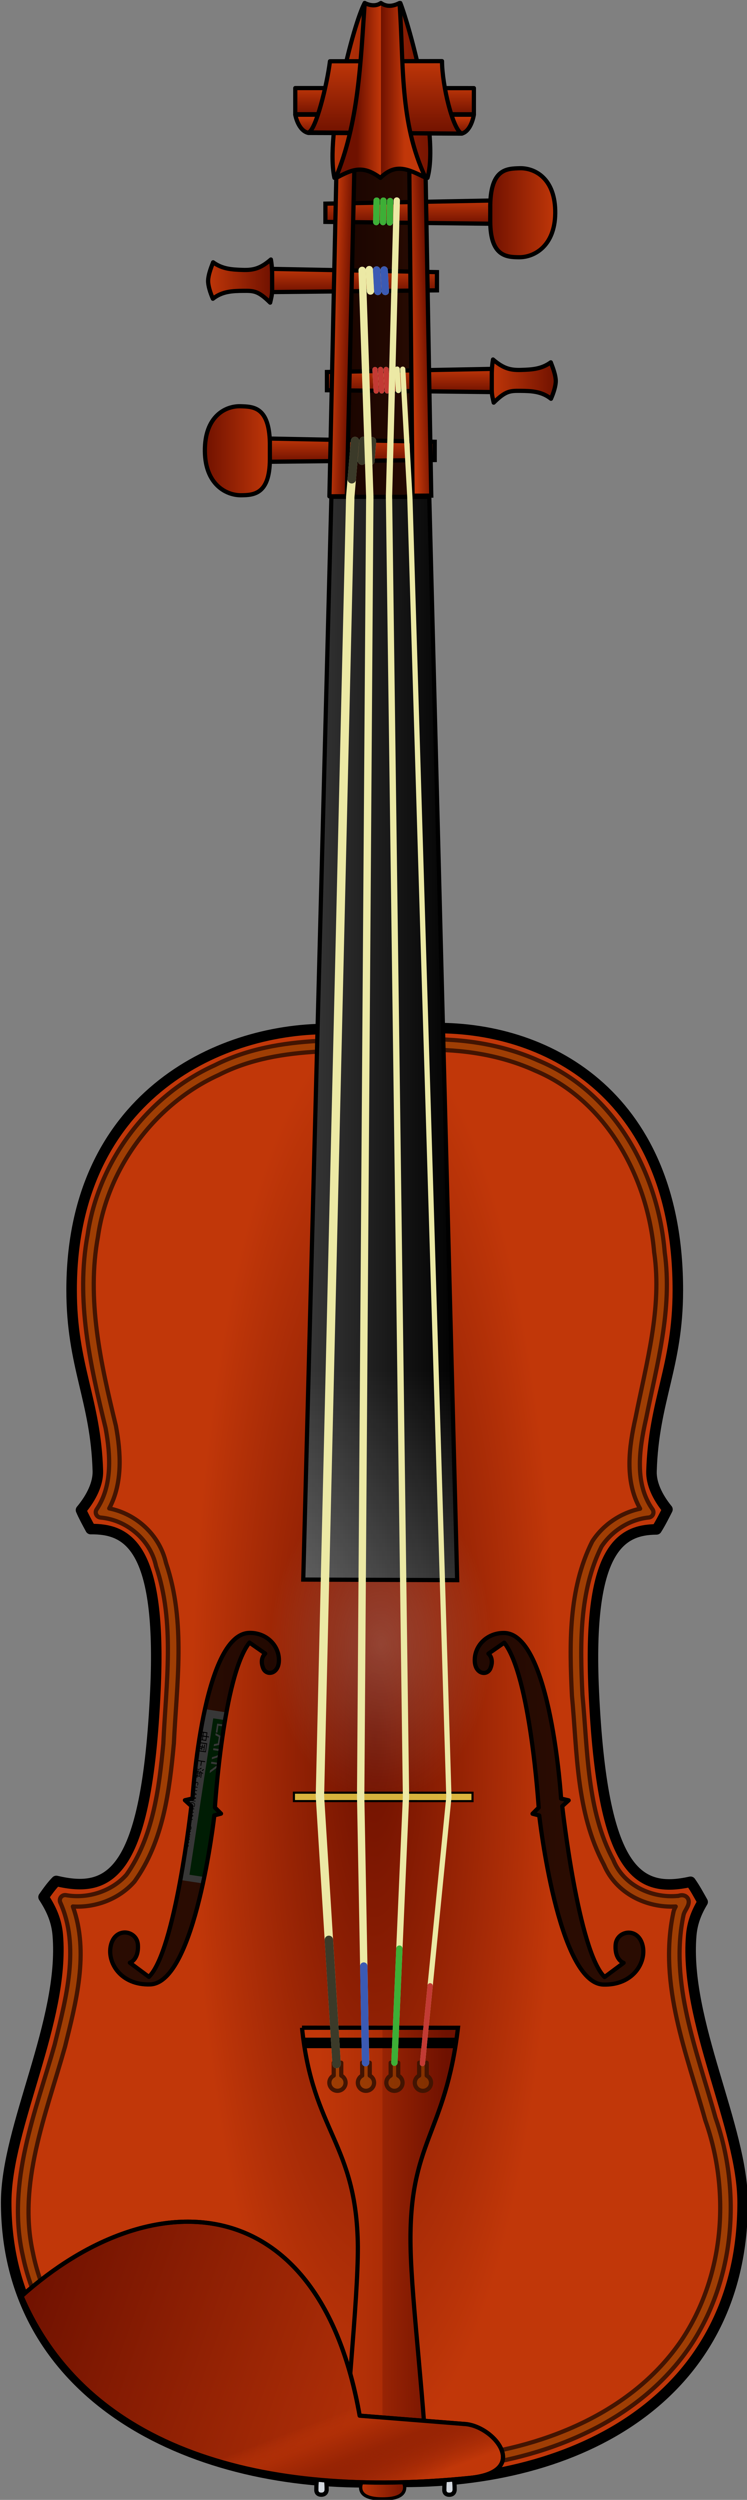 <?xml version="1.0" encoding="UTF-8" standalone="no"?>
<svg
   xmlns:dc="http://purl.org/dc/elements/1.1/"
   xmlns:cc="http://creativecommons.org/ns#"
   xmlns:rdf="http://www.w3.org/1999/02/22-rdf-syntax-ns#"
   xmlns:svg="http://www.w3.org/2000/svg"
   xmlns="http://www.w3.org/2000/svg"
   xmlns:xlink="http://www.w3.org/1999/xlink"
   xmlns:sodipodi="http://sodipodi.sourceforge.net/DTD/sodipodi-0.dtd"
   xmlns:inkscape="http://www.inkscape.org/namespaces/inkscape"
   id="svg2"
   viewBox="0 0 354.947 1187.594"
   version="1.0"
   inkscape:version="0.91 r13725"
   sodipodi:docname="dStulle_Vilolin.svg">
  <rect x="0" y="0" width="354.947" height="1187.594" fill="#808080" stroke="none"/>
  <sodipodi:namedview
     pagecolor="#ffffff"
     bordercolor="#666666"
     borderopacity="1"
     objecttolerance="10"
     gridtolerance="10"
     guidetolerance="10"
     inkscape:pageopacity="0"
     inkscape:pageshadow="2"
     inkscape:window-width="1148"
     inkscape:window-height="594"
     id="namedview136"
     showgrid="false"
     fit-margin-top="0"
     fit-margin-left="0"
     fit-margin-right="0"
     fit-margin-bottom="0"
     inkscape:zoom="0.23071742"
     inkscape:cx="177.37541"
     inkscape:cy="593.69866"
     inkscape:window-x="0"
     inkscape:window-y="0"
     inkscape:window-maximized="0"
     inkscape:current-layer="svg2" />
  <defs
     id="defs4">
    <linearGradient
       id="linearGradient5238">
      <stop
         id="stop5244"
         stop-color="#c13709"
         offset="0" />
      <stop
         id="stop5242"
         stop-color="#6f1100"
         offset="1" />
    </linearGradient>
    <linearGradient
       id="linearGradient3439">
      <stop
         id="stop3441"
         stop-color="#fff"
         stop-opacity=".392"
         offset="0" />
      <stop
         id="stop3443"
         stop-color="#fff"
         stop-opacity="0"
         offset="1" />
    </linearGradient>
    <linearGradient
       id="linearGradient3218">
      <stop
         id="stop5100"
         stop-color="#6f1100"
         offset="0" />
      <stop
         id="stop3222"
         stop-color="#c13709"
         offset="1" />
    </linearGradient>
    <linearGradient
       id="linearGradient3393"
       y2="5.266"
       xlink:href="#linearGradient3218"
       gradientUnits="userSpaceOnUse"
       x2="398.62"
       y1="5.266"
       x1="351.09" />
    <linearGradient
       id="linearGradient3395"
       y2="55.041"
       xlink:href="#linearGradient3218"
       gradientUnits="userSpaceOnUse"
       x2="361.47"
       y1="67.056"
       x1="361.47" />
    <linearGradient
       id="linearGradient3397"
       y2="61.333"
       xlink:href="#linearGradient3218"
       gradientUnits="userSpaceOnUse"
       x2="322.86"
       y1="61.333"
       x1="290.97" />
    <linearGradient
       id="linearGradient3399"
       y2="55.041"
       xlink:href="#linearGradient3218"
       gradientUnits="userSpaceOnUse"
       x2="361.47"
       gradientTransform="matrix(-1,0,0,1,750.16,-33.14)"
       y1="67.056"
       x1="361.47" />
    <linearGradient
       id="linearGradient3402"
       y2="61.331"
       xlink:href="#linearGradient3218"
       gradientUnits="userSpaceOnUse"
       x2="323.36"
       gradientTransform="matrix(-1,0,0,1,750.16,-33.14)"
       y1="61.331"
       x1="290.94" />
    <linearGradient
       id="linearGradient3406"
       y2="61.333"
       xlink:href="#linearGradient3218"
       gradientUnits="userSpaceOnUse"
       x2="290.97"
       gradientTransform="matrix(-1,0,0,1,750.16,-33.14)"
       y1="61.333"
       x1="322.86" />
    <linearGradient
       id="linearGradient3408"
       y2="55.041"
       xlink:href="#linearGradient3218"
       gradientUnits="userSpaceOnUse"
       x2="361.47"
       gradientTransform="matrix(-1,0,0,1,749.4,-113.12)"
       y1="67.056"
       x1="361.47" />
    <linearGradient
       id="linearGradient3410"
       y2="61.333"
       xlink:href="#linearGradient3218"
       gradientUnits="userSpaceOnUse"
       x2="290.97"
       gradientTransform="matrix(-1,0,0,1,749.4,-113.12)"
       y1="61.333"
       x1="322.86" />
    <linearGradient
       id="linearGradient3412"
       y2="6.96"
       xlink:href="#linearGradient3218"
       gradientUnits="userSpaceOnUse"
       x2="352.38"
       y1="7.192"
       x1="360.43" />
    <linearGradient
       id="linearGradient3414"
       y2="6.625"
       xlink:href="#linearGradient3218"
       gradientUnits="userSpaceOnUse"
       x2="389.53"
       y1="6.308"
       x1="397.6" />
    <linearGradient
       id="linearGradient3416"
       y2="-36.438"
       xlink:href="#linearGradient5238"
       gradientUnits="userSpaceOnUse"
       x2="208.42"
       y1="-36.438"
       x1="152.58" />
    <radialGradient
       id="radialGradient3418"
       xlink:href="#linearGradient3218"
       gradientUnits="userSpaceOnUse"
       cy="641.15"
       cx="378.32"
       gradientTransform="matrix(0.492,0,0,1.916,186.18,-555.4)"
       r="177.47" />
    <radialGradient
       id="radialGradient3420"
       xlink:href="#linearGradient3439"
       gradientUnits="userSpaceOnUse"
       cy="628.43"
       cx="375.46"
       gradientTransform="matrix(1,0,0,1.434,0,-272.96)"
       r="52.725" />
    <linearGradient
       id="linearGradient3422"
       y2="308.53"
       gradientUnits="userSpaceOnUse"
       x2="418.05"
       gradientTransform="translate(-6,32)"
       y1="308.53"
       x1="343.9">
      <stop
         id="stop3232"
         stop-color="#383838"
         offset="0" />
      <stop
         id="stop3234"
         offset="1" />
    </linearGradient>
    <linearGradient
       id="linearGradient3424"
       y2="889.73"
       gradientUnits="userSpaceOnUse"
       x2="345.98"
       y1="889.73"
       x1="406.38">
      <stop
         id="stop3419"
         stop-color="#6f1100"
         offset="0" />
      <stop
         id="stop3423"
         stop-color="#982404"
         offset=".5" />
      <stop
         id="stop3425"
         stop-color="#ac2d06"
         offset=".5" />
      <stop
         id="stop3421"
         stop-color="#c13709"
         offset="1" />
    </linearGradient>
    <linearGradient
       id="linearGradient3426"
       y2="1029.3"
       xlink:href="#linearGradient3218"
       gradientUnits="userSpaceOnUse"
       x2="370.88"
       gradientTransform="matrix(2.039,0,0,2.039,-392.31,-1069.5)"
       y1="1029.3"
       x1="383.14" />
    <linearGradient
       id="linearGradient3428"
       y2="466.17"
       xlink:href="#linearGradient3439"
       gradientUnits="userSpaceOnUse"
       x2="380.98"
       gradientTransform="translate(-6,32)"
       y1="668.55"
       x1="380.98" />
    <linearGradient
       id="linearGradient3430"
       y2="1012.6"
       xlink:href="#linearGradient3218"
       gradientUnits="userSpaceOnUse"
       x2="411.47"
       y1="939.11"
       x1="202.14" />
    <linearGradient
       id="linearGradient3432"
       y2="987.04"
       gradientUnits="userSpaceOnUse"
       x2="373.12"
       y1="1027.6"
       x1="388.54">
      <stop
         id="stop3407"
         stop-color="#6f1100"
         stop-opacity="0"
         offset="0" />
      <stop
         id="stop3413"
         stop-color="#982404"
         offset=".5" />
      <stop
         id="stop3415"
         stop-color="#ac2d06"
         offset=".75" />
      <stop
         id="stop3409"
         stop-color="#c13709"
         stop-opacity="0"
         offset="1" />
    </linearGradient>
    <linearGradient
       id="linearGradient3434"
       y2="-109.32"
       xlink:href="#linearGradient3218"
       gradientUnits="userSpaceOnUse"
       x2="375.12"
       gradientTransform="translate(2.636,-2.663)"
       y1="-94.893"
       x1="375.12" />
    <linearGradient
       id="linearGradient3436"
       y2="-88.666"
       xlink:href="#linearGradient5238"
       gradientUnits="userSpaceOnUse"
       x2="375.12"
       gradientTransform="translate(2.636,-0.266)"
       y1="-96.827"
       x1="375.12" />
    <linearGradient
       id="linearGradient3438"
       y2="-14.667"
       xlink:href="#linearGradient5238"
       gradientUnits="userSpaceOnUse"
       x2="179.34"
       gradientTransform="translate(197.48,-73.699)"
       y1="-51.284"
       x1="179.34" />
    <linearGradient
       id="linearGradient3440"
       y2="-36.343"
       gradientUnits="userSpaceOnUse"
       x2="168.95"
       y1="-36.343"
       x1="191.6">
      <stop
         id="stop5296"
         stop-color="#c13709"
         offset="0" />
      <stop
         id="stop5300"
         stop-color="#6f1100"
         offset=".5" />
      <stop
         id="stop5302"
         stop-color="#c13709"
         offset=".5" />
      <stop
         id="stop5298"
         stop-color="#6f1100"
         offset="1" />
    </linearGradient>
    <linearGradient
       inkscape:collect="always"
       xlink:href="#linearGradient3218"
       id="linearGradient3464"
       gradientUnits="userSpaceOnUse"
       gradientTransform="matrix(-1,0,0,1,750.16,-33.14)"
       x1="361.47"
       y1="67.056"
       x2="361.47"
       y2="55.041" />
  </defs>
  <g
     id="layer1"
     transform="matrix(0,1,-1,0,578.596,270.395)">
    <g
       id="g5394"
       transform="matrix(0.893,-0.45,0.45,0.893,-213.8,253.09)">
      <g
         id="g2698"
         transform="matrix(0.58,0.814,-0.814,0.58,554.88,-137.04)">
        <g
           id="g2541"
           transform="matrix(0.881,-0.474,0.474,0.881,-192.15,209.84)">
          <g
             id="g3312"
             transform="matrix(0.009,-1,1,0.009,-76.966,795.09)">
            <path
               id="path3338"
               d="m 354.5,-72.438 -2.91,155.41 35.63,-0.034 0,-0.313 10.9,0 -2.65,-155.06 -1.63,-0.003 -39.34,0 z"
               style="fill:url(#linearGradient3393);fill-rule:evenodd;stroke:#000000;stroke-width:1px"
               inkscape:connector-curvature="0" />
            <path
               id="path3357"
               d="m 354.5,-72.438 -2.91,155.41 35.63,-0.034 0,-0.313 10.9,0 -2.65,-155.06 -1.63,-0.003 -39.34,0 z"
               inkscape:connector-curvature="0"
               style="fill-opacity:0.784;fill-rule:evenodd;stroke:#000000;stroke-width:1px" />
            <g
               id="g5278"
               style="fill-rule:evenodd;stroke:#000000;stroke-width:2">
              <path
                 id="path5088"
                 d="m 322.26,55.541 78.43,1.506 0,8.662 -78.33,0.847 -0.1,-11.015 z"
                 style="fill:url(#linearGradient3395)"
                 inkscape:connector-curvature="0" />
              <path
                 id="path5090"
                 d="m 322.36,57.424 0,7.908 c -0.02,16.726 -7.69,17.096 -13.69,17.148 -7.06,0.061 -17.03,-5.129 -17.19,-20.914 -0.17,-16.517 9.7,-21.589 16.93,-21.373 5.93,0.177 13.57,0.157 13.95,17.231 z"
                 style="fill:url(#linearGradient3397)"
                 inkscape:connector-curvature="0" />
            </g>
            <g
               id="g5282"
               style="fill-rule:evenodd;stroke:#000000;stroke-width:2">
              <path
                 id="path5142"
                 d="m 427.89,22.402 -78.42,1.506 0,8.661 78.33,0.848 0.09,-11.015 z"
                 style="fill:url(#linearGradient3464)"
                 inkscape:connector-curvature="0" />
              <path
                 id="path5144"
                 d="m 427.8,24.284 0,7.909 c 0,2.9 0.5,4.243 0.92,6.243 5.7,-5.643 7.81,-5.649 12.76,-5.605 5.13,0.044 10.03,0.228 14.46,3.758 1.25,-2.845 2.34,-6.283 2.27,-8.633 -0.08,-2.639 -1.26,-5.809 -2.37,-8.678 -4.38,3.177 -8.76,3.46 -14.09,3.619 -5.08,0.152 -8.36,-0.64 -13.37,-4.95 -0.32,1.795 -0.53,3.891 -0.58,6.337 z"
                 style="fill:url(#linearGradient3402);stroke-linejoin:round"
                 inkscape:connector-curvature="0" />
            </g>
            <g
               id="g5316"
               transform="matrix(-1,0,0,1,751.2,-47.471)"
               style="fill-rule:evenodd;stroke:#000000;stroke-width:2">
              <path
                 id="path5318"
                 d="m 427.89,22.402 -78.42,1.506 0,8.661 78.33,0.848 0.09,-11.015 z"
                 style="fill:url(#linearGradient3399)"
                 inkscape:connector-curvature="0" />
              <path
                 id="path5320"
                 d="m 427.8,24.284 0,7.909 c 0,2.9 0.5,4.243 0.92,6.243 5.7,-5.643 7.81,-5.649 12.76,-5.605 5.13,0.044 10.03,0.228 14.46,3.758 1.25,-2.845 2.34,-6.283 2.27,-8.633 -0.08,-2.639 -1.26,-5.809 -2.37,-8.678 -4.38,3.177 -8.76,3.46 -14.09,3.619 -5.08,0.152 -8.36,-0.64 -13.37,-4.95 -0.32,1.795 -0.53,3.891 -0.58,6.337 z"
                 style="fill:url(#linearGradient3406);stroke-linejoin:round"
                 inkscape:connector-curvature="0" />
            </g>
            <g
               id="g5290"
               style="fill-rule:evenodd;stroke:#000000;stroke-width:2">
              <path
                 id="path5160"
                 d="m 427.14,-57.578 -78.42,1.506 0,8.662 78.33,0.847 0.09,-11.015 z"
                 style="fill:url(#linearGradient3408)"
                 inkscape:connector-curvature="0" />
              <path
                 id="path5162"
                 d="m 427.05,-55.695 0,7.908 c 0.01,16.726 7.69,17.096 13.68,17.148 7.06,0.061 17.03,-5.129 17.2,-20.914 0.17,-16.517 -9.7,-21.589 -16.93,-21.373 -5.94,0.177 -13.58,0.157 -13.95,17.231 z"
                 style="fill:url(#linearGradient3410)"
                 inkscape:connector-curvature="0" />
            </g>
            <path
               id="path3330"
               d="m 362.47,-72.438 -8.5,0 -1.61,75.599 -1.7,79.808 8.26,-0.031 3.55,-155.38 z"
               style="fill:url(#linearGradient3412);fill-rule:evenodd;stroke:#000000;stroke-width:2;stroke-linejoin:round"
               inkscape:connector-curvature="0" />
            <path
               id="path3332"
               d="m 390.17,82.656 8.89,-0.031 -2.79,-155.06 -7.69,-0.003 1.59,155.09 z"
               style="fill:url(#linearGradient3414);fill-rule:evenodd;stroke:#000000;stroke-width:2"
               inkscape:connector-curvature="0" />
            <path
               id="path5228"
               d="m 172.51,-77.978 c 5.76,6.198 11.26,5.521 16.93,0 4.21,10.603 18.68,62.395 12.94,83.081 -14.74,-11.847 -29.94,-11.924 -44.21,1e-4 -4.56,-20.131 8.99,-73.389 14.34,-83.081 z"
               transform="translate(194.84,-73.433)"
               style="fill:url(#linearGradient3416);fill-rule:evenodd;stroke:#000000;stroke-width:2;stroke-linejoin:round"
               inkscape:connector-curvature="0" />
            <path
               id="path2383"
               d="m 400.92,335.59 -51.17,0.44 c -53.07,0 -121.47,33.35 -121.47,124.03 0,36.34 11.51,52.12 12.5,86.03 0.17,5.87 -2.95,12.5 -8,18.55 1.11,2.64 2.8,5.76 4.58,9.03 17.43,-0.2 34.01,7.76 30.8,76.99 -4.11,87.98 -21.75,96.13 -47.07,90.18 -2.12,2.15 -3.92,4.64 -6.04,7.66 3.79,5.79 6.2,11.32 6.76,18.06 3.36,40.73 -24.47,91.08 -24.47,126.94 0,88.32 81.05,133 170.16,133 l 18.42,-0.2 c 89.11,0 161.37,-44.42 161.37,-132.74 0,-35.86 -27.83,-86.21 -24.47,-126.94 0.49,-5.9 2.4,-10.87 5.42,-15.91 -1.9,-3.35 -3.48,-6.36 -5.75,-9.57 -24.75,5.48 -41.96,-3.64 -46.01,-90.39 -3.15,-67.93 12.75,-76.89 29.81,-77.02 1.96,-3.08 4.13,-7.44 5.17,-9.5 -4.82,-5.91 -7.77,-12.34 -7.6,-18.05 0.99,-33.91 12.5,-49.72 12.5,-86.06 0,-90.68 -59.87,-125.03 -115.44,-124.53 z"
               style="fill:url(#radialGradient3418);stroke:#000000;stroke-width:5;stroke-linecap:round;stroke-linejoin:round"
               inkscape:connector-curvature="0" />
            <path
               id="path3529"
               d="m 428.19,628.43 a 52.725,75.625 0 1 1 -105.45,0 52.725,75.625 0 1 1 105.45,0 z"
               style="opacity:0.5;fill:url(#radialGradient3420)"
               inkscape:connector-curvature="0" />
            <path
               id="path3206"
               d="m 433.91,627.57 -7.49,5.22 c 0,0 2.84,2.25 0.97,6.91 -1.5,3.76 -7.19,2.91 -7.47,-3.32 -0.31,-7.37 5.97,-13.64 14.11,-13.41 22.04,0.6 26.93,78.67 26.93,78.67 l 3.59,0.83 -3.04,2.77 c 0,0 7.62,69.04 20.14,81.17 l 9.04,-6.73 c 0,0 -4.27,-1.34 -3.8,-8.56 0.44,-6.88 10.83,-8.73 12.88,0.48 1.78,8.04 -4.76,18.81 -18.7,18.38 -21.58,-0.66 -30.49,-80.31 -30.49,-80.31 l -3.18,-0.83 2.91,-2.91 c 0,0 -3.95,-62.73 -16.4,-78.36 z"
               inkscape:connector-curvature="0"
               style="fill-opacity:0.784;fill-rule:evenodd;stroke:#000000;stroke-width:2;stroke-linejoin:round" />
            <path
               id="path3240"
               d="m 334,698.86 84.87,0 0,4 -84.87,0 0,-4 z"
               inkscape:connector-curvature="0"
               style="fill:#eedd4d;fill-opacity:0.784;fill-rule:evenodd;stroke:#000000;stroke-width:1px" />
            <path
               id="path42"
               d="m 395.75,340.94 c -32.69,1.39 -68.22,-3.48 -99.56,12.37 -31.89,14.46 -55.23,45.74 -60.28,80.35 -5.82,31.14 1.3,62.26 8.5,91.87 0.01,0.04 0.02,0.08 0.03,0.13 2.46,13.21 3.15,27.71 -4.22,38.62 -0.5,0.73 -0.58,1.68 -0.2,2.48 0.38,0.81 1.16,1.35 2.04,1.43 12.48,1.09 23.61,10.56 26.32,22.81 0.01,0.09 0.03,0.19 0.06,0.28 9.1,26.59 4.79,55.69 3.5,84.13 l 0,0.12 c -2.04,21.82 -4.96,44.62 -17.47,62.31 -0.02,0.03 -0.05,0.04 -0.06,0.07 -6.94,7.84 -18.36,11.52 -28.69,9.68 -0.92,-0.16 -1.85,0.2 -2.42,0.93 -0.57,0.74 -0.69,1.73 -0.3,2.57 9.39,20.95 2.84,45.11 -2.62,67.38 -8.97,31.95 -23.05,65.61 -15.13,100.47 7.2,34.95 32.1,64.49 63.91,80 44.96,23.56 97.25,24.66 146.22,20.16 l 0.06,0 c 40.64,-4.8 82.96,-22 106.94,-57.32 21.2,-31.67 24.44,-73.18 11.96,-108.69 -0.01,-0.05 -0.01,-0.1 -0.03,-0.15 -8.76,-31.59 -21.94,-63.83 -15.15,-96 0.02,-0.08 0.04,-0.17 0.06,-0.25 -0.01,0.07 0.18,-0.64 0.56,-1.38 0.39,-0.74 0.91,-1.56 1.31,-2.47 0.21,-0.45 0.4,-0.91 0.5,-1.56 0.11,-0.65 0.1,-1.77 -0.71,-2.69 -0.82,-0.92 -1.91,-1.08 -2.66,-1.06 -0.58,0.02 -1.12,0.19 -1.69,0.35 l 0,-0.04 c -12.51,1.26 -25.82,-5.06 -30.65,-16.81 -0.03,-0.08 -0.06,-0.17 -0.1,-0.25 -12.59,-23.52 -12.12,-51.56 -14.69,-78.47 0,-0.03 0.01,-0.06 0,-0.09 -1.17,-23.95 -1.55,-49.09 9.03,-70.31 4.97,-7.52 13.47,-12.93 22.44,-13.82 0.89,-0.09 1.66,-0.64 2.03,-1.45 0.36,-0.81 0.27,-1.76 -0.25,-2.48 -8.49,-12.06 -6.42,-28.01 -3.18,-42.47 0.01,-0.02 0.02,-0.04 0.03,-0.07 5.12,-25.82 12.78,-52.33 8.9,-79.71 l 0.03,0 c 0,-0.05 -0.02,-0.09 -0.03,-0.13 -3.13,-37.25 -23.67,-75.73 -59.97,-90.75 -17.05,-7.66 -35.84,-10.49 -54.34,-10.09 l -0.03,0 z m 0.16,5 0.03,0 c 17.89,-0.38 36,2.4 52.22,9.68 0.02,0.02 0.04,0.03 0.06,0.04 34.15,14.13 53.93,50.93 56.9,86.68 0.01,0.05 0.02,0.09 0.04,0.13 3.72,26.05 -3.7,52.03 -8.88,78.19 -3.06,13.69 -5.37,29.78 2.19,43.25 -9.22,1.97 -17.51,7.54 -22.63,15.37 -0.05,0.08 -0.11,0.16 -0.15,0.25 -11.39,22.73 -10.78,48.91 -9.6,73.03 l 0,0.13 c 2.54,26.44 1.88,55.23 15.16,80.22 0.04,0.08 0.05,0.17 0.09,0.25 l 0.04,0 c 5.67,13.43 20.11,20.5 34.06,19.72 -0.03,0.04 -0.04,0.07 -0.06,0.12 -0.43,0.82 -0.88,1.7 -1.07,2.88 l -0.03,0 -0.03,0.12 c -0.01,0.05 -0.03,0.07 -0.03,0.12 l 0.03,0 c -7.08,34.07 6.65,67.18 15.28,98.32 l 0.06,0.15 c 12.05,34.13 8.89,74.15 -11.34,104.38 -22.86,33.68 -63.72,50.43 -103.37,55.13 -48.57,4.5 -99.86,3.2 -143.47,-19.63 -0.02,-0.01 -0.05,-0.02 -0.07,-0.03 -30.47,-14.86 -54.37,-43.3 -61.22,-76.56 0.01,-0.03 0.01,-0.05 0,-0.07 -7.47,-32.91 6.02,-65.69 15.1,-98.06 l 0.03,-0.09 c 5.14,-20.91 11.65,-44.73 3.72,-66.69 10.86,0.65 21.97,-3.53 29.25,-11.81 0.05,-0.07 0.11,-0.15 0.16,-0.22 13.63,-19.11 16.47,-43.02 18.53,-65.06 0.01,-0.05 0.02,-0.09 0.03,-0.13 1.26,-28.01 5.81,-57.76 -3.69,-85.81 -0.03,-0.09 -0.03,-0.19 -0.06,-0.28 l -0.03,0 c -3.03,-13.13 -13.96,-23.19 -26.97,-25.82 6.49,-12.15 5.51,-26.66 3.15,-39.25 l -0.03,-0.12 c -7.19,-29.6 -14.05,-60.11 -8.47,-89.97 l 0,-0.09 c 4.8,-32.84 27.26,-62.89 57.5,-76.6 0.04,-0.02 0.07,-0.04 0.1,-0.06 29.58,-14.96 64.16,-10.4 97.47,-11.81 z"
               inkscape:connector-curvature="0"
               style="fill:#894300;fill-opacity:0.588;stroke:#421402;stroke-width:2;stroke-linejoin:round" />
            <path
               id="path3228"
               d="m 351.61,83.192 46.51,0.032 13.43,514.65 -73.15,-0.25 13.21,-514.43 z"
               style="fill:url(#linearGradient3422);fill-rule:evenodd;stroke:#000000;stroke-width:1px"
               inkscape:connector-curvature="0" />
            <path
               id="path3244"
               d="m 337.88,810.53 74.12,0 c -6,51 -23.44,53.77 -22.51,104.02 0.54,27.49 7.25,78.38 7.95,111.65 l -39.66,-0.7 c 0.71,-32.57 6.77,-84.11 6.67,-111.11 -0.55,-49.05 -21.57,-54.36 -26.57,-103.86 z"
               style="fill:url(#linearGradient3424);fill-rule:evenodd;stroke:#000000;stroke-width:2"
               inkscape:connector-curvature="0" />
            <path
               id="path3356"
               d="m 338.44,815.25 0.63,5 71.55,0 0.74,-5 -72.92,0 z"
               inkscape:connector-curvature="0"
               style="fill-rule:evenodd" />
            <path
               id="path2436"
               d="m 386.74,1028.9 c 0,4.2 -4.69,5.5 -10.46,5.5 -5.77,0 -10.46,-1.3 -10.46,-5.5 0,-4.2 4.69,-5.6 10.46,-5.6 5.77,0 10.46,1.4 10.46,5.6 z"
               style="fill:url(#linearGradient3426);stroke:#000000;stroke-width:1.576;stroke-linecap:round;stroke-linejoin:round"
               inkscape:connector-curvature="0" />
            <path
               id="path3368"
               d="m 352.95,827.17 0,6.09 c -1.23,0.65 -2.07,1.9 -2.07,3.38 0,2.13 1.72,3.87 3.85,3.87 2.13,0 3.87,-1.74 3.87,-3.87 0,-1.47 -0.85,-2.73 -2.06,-3.38 l 0,-6.09 -3.59,0 z"
               inkscape:connector-curvature="0"
               style="fill:#894300;fill-opacity:0.588;stroke:#421402;stroke-width:2;stroke-linejoin:round" />
            <path
               id="path3427"
               d="m 351.61,83.192 46.51,0.032 13.43,514.65 -73.15,-0.25 13.21,-514.43 z"
               style="fill:url(#linearGradient3428);fill-rule:evenodd;stroke:#000000;stroke-width:2"
               inkscape:connector-curvature="0" />
            <path
               id="path3374"
               d="M 354.33,827.78 346.36,700.47 360.57,83.22 362.82,56.686"
               inkscape:connector-curvature="0"
               style="fill:none;stroke:#ece9a5;stroke-width:4;stroke-linecap:round" />
            <path
               id="path3379"
               d="m 393.55,827.17 0,6.09 c -1.22,0.65 -2.06,1.9 -2.06,3.38 0,2.13 1.71,3.87 3.84,3.87 2.14,0 3.88,-1.74 3.88,-3.87 0,-1.47 -0.85,-2.73 -2.06,-3.38 l 0,-6.09 -3.6,0 z"
               inkscape:connector-curvature="0"
               style="fill:#894300;fill-opacity:0.588;stroke:#421402;stroke-width:2;stroke-linejoin:round" />
            <path
               id="path3381"
               d="m 380.02,827.17 0,6.09 c -1.23,0.65 -2.06,1.9 -2.06,3.38 0,2.13 1.71,3.87 3.84,3.87 2.13,0 3.87,-1.74 3.87,-3.87 0,-1.47 -0.84,-2.73 -2.06,-3.38 l 0,-6.09 -3.59,0 z"
               inkscape:connector-curvature="0"
               style="fill:#894300;fill-opacity:0.588;stroke:#421402;stroke-width:2;stroke-linejoin:round" />
            <path
               id="path3383"
               d="m 366.48,827.17 0,6.09 c -1.22,0.65 -2.06,1.9 -2.06,3.38 0,2.13 1.71,3.87 3.84,3.87 2.14,0 3.88,-1.74 3.88,-3.87 0,-1.47 -0.85,-2.73 -2.06,-3.38 l 0,-6.09 -3.6,0 z"
               inkscape:connector-curvature="0"
               style="fill:#894300;fill-opacity:0.588;stroke:#421402;stroke-width:2;stroke-linejoin:round" />
            <path
               id="path5342"
               d="m 366.85,56.603 -0.75,9.414"
               inkscape:connector-curvature="0"
               style="fill:none;stroke:#ece9a5;stroke-width:4;stroke-linecap:round" />
            <path
               id="path5344"
               d="m 370.9,56.791 -0.76,9.415"
               inkscape:connector-curvature="0"
               style="fill:none;stroke:#ece9a5;stroke-width:4;stroke-linecap:round" />
            <path
               id="path5362"
               d="m 366.85,56.603 -0.75,9.414"
               inkscape:connector-curvature="0"
               style="opacity:0.75;fill:none;stroke:#000000;stroke-width:4;stroke-linecap:round" />
            <path
               id="path5364"
               d="m 370.9,56.791 -0.76,9.415"
               inkscape:connector-curvature="0"
               style="opacity:0.75;fill:none;stroke:#000000;stroke-width:4;stroke-linecap:round" />
            <path
               id="path3385"
               d="M 368.08,827.13 365.72,700.61 369.85,83.03 366.19,-24.38"
               inkscape:connector-curvature="0"
               style="fill:none;stroke:#ece9a5;stroke-width:3.5;stroke-linecap:round" />
            <path
               id="path5352"
               d="m 380.22,22.522 0.56,10.167"
               inkscape:connector-curvature="0"
               style="fill:none;stroke:#ece9a5;stroke-width:2.5;stroke-linecap:round" />
            <path
               id="path5386"
               d="m 380.22,22.522 0.56,10.167"
               inkscape:connector-curvature="0"
               style="opacity:0.75;fill:none;stroke:#b5000f;stroke-width:2.5;stroke-linecap:round" />
            <path
               id="path5354"
               d="m 377.58,22.71 0.57,10.168"
               inkscape:connector-curvature="0"
               style="fill:none;stroke:#ece9a5;stroke-width:2.5;stroke-linecap:round" />
            <path
               id="path5388"
               d="m 377.58,22.71 0.57,10.168"
               inkscape:connector-curvature="0"
               style="opacity:0.75;fill:none;stroke:#b5000f;stroke-width:2.5;stroke-linecap:round" />
            <path
               id="path3387"
               d="m 381.8,827.13 5.46,-126.41 -8.28,-617.78 3.65,-140.52"
               inkscape:connector-curvature="0"
               style="fill:none;stroke:#ece9a5;stroke-width:3;stroke-linecap:round" />
            <path
               id="path3389"
               d="M 395.11,827.52 407.64,700.87 388.89,83.41 385.49,22.559"
               inkscape:connector-curvature="0"
               style="fill:none;stroke:#ece9a5;stroke-width:2.5;stroke-linecap:round" />
            <path
               id="path3588"
               d="m 354.33,827.78 -3.7,-58.99"
               inkscape:connector-curvature="0"
               style="opacity:0.75;fill:none;stroke:#000000;stroke-width:4;stroke-linecap:round" />
            <path
               id="path59"
               d="m 368.08,827.13 -0.87,-45.9"
               inkscape:connector-curvature="0"
               style="opacity:0.75;fill:none;stroke:#002bb9;stroke-width:3.5;stroke-linecap:round" />
            <path
               id="path61"
               d="m 381.8,827.13 2.34,-54.19"
               inkscape:connector-curvature="0"
               style="opacity:0.75;fill:none;stroke:#039c12;stroke-width:3;stroke-linecap:round" />
            <path
               id="path63"
               d="m 395.11,827.52 3.65,-36.93"
               inkscape:connector-curvature="0"
               style="opacity:0.75;fill:none;stroke:#b5000f;stroke-width:2.5;stroke-linecap:round" />
            <path
               id="path3217"
               d="m 410.48,1030.1 c 0,-6.1 -0.84,-7.1 -2.54,-7.1 -1.61,0 -2.36,1 -2.36,7.1 0,0 -0.19,2.3 2.36,2.3 2.54,0 2.54,-2.3 2.54,-2.3 z"
               inkscape:connector-curvature="0"
               style="fill:#d3d7dd;stroke:#000000;stroke-width:2;stroke-linecap:round;stroke-linejoin:round" />
            <path
               id="path3224"
               d="m 349.66,1030.1 c 0,-6.1 -0.84,-7.1 -2.54,-7.1 -1.61,0 -2.36,1 -2.36,7.1 0,0 -0.19,2.3 2.36,2.3 2.54,0 2.54,-2.3 2.54,-2.3 z"
               inkscape:connector-curvature="0"
               style="fill:#d3d7dd;stroke:#000000;stroke-width:2;stroke-linecap:round;stroke-linejoin:round" />
            <g
               id="g2432"
               style="fill-rule:evenodd;stroke:#000000;stroke-width:2;stroke-linecap:round;stroke-linejoin:round">
              <path
                 id="path3393"
                 d="m 204.64,938.13 c 61.78,-55.38 141.53,-52.46 160.7,56.71 l 49.47,3.91 c 14.34,0.53 32.17,22.75 2.9,25.65 -98.3,10 -181.79,-13.2 -213.07,-86.27 z"
                 style="fill:url(#linearGradient3430)"
                 inkscape:connector-curvature="0" />
              <path
                 id="path3403"
                 d="m 204.64,938.13 c 61.78,-55.38 141.53,-52.46 160.7,56.71 l 49.47,3.91 c 14.34,0.53 32.17,22.75 2.9,25.65 -98.3,10 -181.79,-13.2 -213.07,-86.27 z"
                 style="fill:url(#linearGradient3432)"
                 inkscape:connector-curvature="0" />
            </g>
            <g
               id="g3298">
              <path
                 id="rect3226"
                 d="m 291.72,659.19 c -4.54,20.65 -5.91,42.47 -5.91,42.47 l -3.59,0.81 3.03,2.78 c 0,0 -1.86,16.71 -5.22,35.13 l 10.75,1.62 c 3.71,-17.15 5.41,-32.34 5.41,-32.34 l 3.15,-0.82 -2.87,-2.9 c 0,0 1.45,-23.41 5.44,-45.19 l -10.19,-1.56 z"
                 inkscape:connector-curvature="0"
                 style="fill:#ffffff" />
              <path
                 id="rect3228"
                 d="m 295.66,663.56 -11.28,74.32 7.03,1.06 c 3.25,-15.84 4.78,-29.28 4.78,-29.28 l 3.15,-0.82 -2.87,-2.9 c 0,0 1.31,-20.87 4.81,-41.53 l -5.62,-0.85 z"
                 inkscape:connector-curvature="0"
                 style="fill:#008612" />
              <path
                 id="text3230"
                 d="m 290.62,669.84 c 0,0.09 -0.01,0.2 -0.03,0.28 -0.01,0.09 -0.01,0.17 -0.03,0.26 0.08,-0.01 0.14,-0.01 0.22,0 l -0.06,0.5 -0.13,0.87 -0.97,-0.16 c -0.09,-0.01 -0.18,-0.04 -0.28,-0.06 -0.02,0.16 -0.03,0.31 -0.06,0.47 0.09,0.01 0.19,0.02 0.28,0.03 l 0.97,0.13 -0.15,0.87 -0.07,0.53 -0.19,-0.03 -0.06,0.44 0.19,0.03 0.37,0.03 1.69,0.28 0.28,-1.84 c 0.32,0.05 0.63,0.11 0.94,0.19 0,-0.09 0.02,-0.17 0.03,-0.25 0.02,-0.09 0.04,-0.17 0.06,-0.25 -0.32,-0.03 -0.64,-0.05 -0.96,-0.1 l 0.12,-0.87 0.06,-0.5 0.07,-0.44 -0.38,-0.06 -0.22,-0.03 -1.06,-0.16 -0.19,-0.03 c -0.14,-0.02 -0.3,-0.08 -0.44,-0.13 z m 0.54,0.6 1.09,0.15 0.22,0.03 -0.06,0.5 -0.13,0.88 -1.31,-0.22 0.12,-0.84 0.07,-0.5 z m -0.25,1.78 1.31,0.22 -0.22,1.37 -1.31,-0.19 0.06,-0.53 0.16,-0.87 z m -2.07,2.62 c -0.02,0.15 -0.07,0.3 -0.09,0.44 0.07,0.01 0.15,0.02 0.22,0.03 l 2.69,0.41 0.72,0.09 -0.07,0.57 -0.43,2.87 -3.63,-0.56 c -0.02,0.14 -0.01,0.29 -0.03,0.43 l 3.9,0.6 0.5,-3.28 0.1,-0.56 c 0.01,-0.1 0.03,-0.26 0.06,-0.44 -0.07,-0.01 -0.2,-0.01 -0.34,-0.03 l -0.72,-0.13 -2.69,-0.4 c -0.06,-0.01 -0.12,-0.03 -0.19,-0.04 z m 0.32,0.72 c -0.01,0.22 -0.03,0.42 -0.07,0.63 l -0.28,1.84 c -0.03,0.21 -0.07,0.42 -0.12,0.63 0.07,0 0.15,-0.01 0.22,0 0.06,0.01 0.12,0.04 0.18,0.06 0.01,-0.21 0.03,-0.45 0.07,-0.66 l 0.12,-0.84 0.28,0.03 0.63,0.09 -0.07,0.41 -0.15,-0.22 -0.66,0.41 0.22,0.34 0.56,-0.34 -0.03,0.09 c -0.02,0.17 -0.05,0.34 -0.09,0.5 0.06,0 0.12,0.02 0.19,0.03 0.06,0.01 0.15,0.02 0.22,0.03 0,-0.17 0,-0.33 0.03,-0.5 l 0.09,-0.68 0.41,0.06 0.31,0.03 -0.13,0.78 c -0.03,0.19 -0.07,0.41 -0.12,0.6 0.07,0 0.12,-0.01 0.19,0 0.06,0 0.15,0.04 0.22,0.06 0,-0.2 0,-0.4 0.03,-0.6 l 0.28,-1.68 c 0.03,-0.2 0.07,-0.41 0.12,-0.6 -0.07,0 -0.15,0.01 -0.22,0 -0.06,-0.01 -0.12,-0.04 -0.18,-0.06 -0.01,0.19 -0.04,0.4 -0.07,0.59 l -0.06,0.5 -0.31,-0.06 -0.41,-0.03 0.06,-0.38 c 0.03,-0.16 0.08,-0.33 0.13,-0.5 -0.07,0 -0.15,-0.02 -0.22,-0.03 -0.06,-0.01 -0.12,-0.01 -0.19,-0.03 0,0.17 0,0.34 -0.03,0.5 l -0.06,0.38 -0.63,-0.1 -0.28,-0.03 0.1,-0.59 c 0.03,-0.21 0.07,-0.42 0.12,-0.63 -0.06,0 -0.12,0.01 -0.18,0 -0.07,-0.01 -0.16,-0.01 -0.22,-0.03 z m -1.5,7.75 c -0.02,0.15 -0.05,0.29 -0.07,0.44 l 0.47,0.06 1.78,0.28 -0.03,0.22 -0.19,1.28 c -0.02,0.16 -0.07,0.3 -0.12,0.44 0.08,0.01 0.17,0.02 0.25,0.03 0.08,0.01 0.14,0.05 0.22,0.06 0,-0.14 0.01,-0.31 0.03,-0.46 l 0.22,-1.32 0.03,-0.18 0.56,0.09 c 0.31,0.05 0.63,0.08 0.94,0.16 0,-0.09 0.02,-0.17 0.03,-0.25 0.01,-0.09 0.01,-0.17 0.03,-0.25 -0.31,-0.02 -0.62,-0.05 -0.93,-0.1 l -2.76,-0.43 -0.46,-0.07 z m -0.47,3.69 c -0.02,0.14 -0.02,0.3 -0.03,0.44 l 0.12,0.06 1.72,0.69 0.19,-0.25 c -0.79,-0.34 -1.35,-0.59 -1.66,-0.75 -0.13,-0.07 -0.23,-0.12 -0.34,-0.19 z m 2.75,0.03 -0.85,0.47 0.19,0.38 0.88,-0.5 -0.22,-0.35 z m 1.03,0.63 c -0.2,0.25 -0.45,0.41 -0.75,0.53 l 0.16,0.4 c 0.36,-0.13 0.65,-0.37 0.9,-0.68 l -0.31,-0.25 z m -2.69,0.5 c -0.01,0.16 -0.04,0.33 -0.06,0.5 l -1.13,-0.41 -0.18,1.19 c -0.01,0.05 0,0.1 0,0.15 -0.08,0.7 -0.16,1.26 -0.22,1.91 l 0.22,0.03 0.12,-0.75 0.85,0.22 c -0.04,0.24 -0.1,0.48 -0.16,0.72 0.06,0 0.13,0.02 0.19,0.03 l 0.18,0.03 c 0.02,-0.24 0.06,-0.48 0.1,-0.72 l 1.12,0.28 0.31,-2 0.07,-0.12 c 0.05,0.06 0.09,0.1 0.15,0.16 l 0.1,0.06 -0.28,1.87 c -0.03,0.18 -0.08,0.36 -0.13,0.53 0.06,0.01 0.13,-0.01 0.19,0 0.06,0.01 0.12,0.02 0.19,0.04 0,-0.18 0.03,-0.36 0.06,-0.54 l 0.25,-1.68 c 0.17,0.1 0.34,0.2 0.53,0.28 0.03,-0.13 0.07,-0.26 0.13,-0.38 -0.31,-0.09 -0.57,-0.22 -0.82,-0.44 -0.24,-0.2 -0.44,-0.45 -0.59,-0.74 -0.05,0.1 -0.11,0.19 -0.19,0.28 0.07,0.12 0.13,0.23 0.22,0.34 l 0.09,0.09 -0.06,0 -1,-0.34 c 0.04,-0.18 0.08,-0.35 0.13,-0.53 -0.07,-0.01 -0.13,-0.02 -0.19,-0.03 -0.06,-0.01 -0.13,-0.02 -0.19,-0.03 z m -0.94,0.62 0.82,0.28 -0.04,0.35 -0.09,-0.19 -0.75,0.37 0.19,0.38 0.62,-0.31 -0.15,0.93 -0.85,-0.21 0.25,-1.6 z m 1.13,0.38 0.84,0.31 -0.06,0.34 -0.19,-0.28 -0.65,0.41 0.18,0.34 0.63,-0.34 -0.13,0.94 -0.84,-0.22 0.22,-1.5 z m -1.97,4.4 0,0.1 c 0.02,-0.03 0.01,-0.07 0.03,-0.1 l -0.03,0 z m 1.16,0.22 c -0.08,0.02 -0.16,0.05 -0.22,0.1 -0.13,0.09 -0.23,0.28 -0.32,0.53 l -0.06,0.18 c -0.06,0.17 -0.13,0.28 -0.22,0.35 -0.08,0.06 -0.18,0.11 -0.31,0.09 -0.06,-0.01 -0.11,-0.07 -0.15,-0.09 -0.02,0.14 -0.05,0.24 -0.07,0.37 0.06,0.03 0.12,0.05 0.19,0.07 0.21,0.03 0.39,0 0.53,-0.1 0.14,-0.1 0.26,-0.28 0.35,-0.53 l 0.06,-0.19 c 0.06,-0.18 0.12,-0.31 0.18,-0.37 0.07,-0.06 0.17,-0.08 0.29,-0.07 0.13,0.03 0.22,0.08 0.28,0.19 0.05,0.12 0.06,0.28 0.03,0.47 -0.02,0.11 -0.05,0.2 -0.1,0.31 -0.04,0.11 -0.1,0.23 -0.18,0.35 l 0.34,0.06 c 0.06,-0.12 0.12,-0.26 0.16,-0.38 0.04,-0.11 0.07,-0.22 0.09,-0.34 0.04,-0.28 0.01,-0.51 -0.09,-0.69 -0.11,-0.17 -0.28,-0.27 -0.5,-0.31 -0.1,-0.01 -0.2,-0.02 -0.28,0 z m -1.38,2.13 c -0.01,0.12 -0.02,0.22 -0.03,0.34 l 0.63,0.09 -0.19,1.25 -0.57,-0.09 c 0,0.1 -0.02,0.24 -0.03,0.34 l 1.88,0.28 0.03,-0.34 -1.03,-0.16 0.19,-1.24 1.03,0.15 0.06,-0.34 -1.97,-0.28 z m -0.22,2.56 c -0.09,1.07 -0.12,1.27 -0.15,1.78 l 1.78,-0.41 0.06,-0.37 -1.69,-1 z m 0.13,0.47 1.22,0.65 -1.35,0.29 0.13,-0.94 z m -0.31,2 c -0.01,0.04 -0.03,0.28 -0.04,0.31 l 1.19,0.19 -2.28,0.81 -0.06,0.47 2.53,0.37 0.03,-0.31 -2.13,-0.34 2.32,-0.78 0.06,-0.47 -1.62,-0.25 z m -0.6,2.5 c -0.17,0.03 -0.3,0.09 -0.44,0.18 -0.24,0.18 -0.4,0.46 -0.46,0.82 l 0.24,0.22 c 0.01,-0.03 0,-0.06 0,-0.1 0.05,-0.31 0.18,-0.52 0.38,-0.65 0.2,-0.13 0.47,-0.15 0.81,-0.1 0.35,0.05 0.57,0.17 0.72,0.35 0.15,0.18 0.2,0.44 0.16,0.75 -0.03,0.15 -0.08,0.3 -0.16,0.43 -0.07,0.14 -0.15,0.24 -0.28,0.35 l 0.34,0.06 c 0.1,-0.11 0.19,-0.23 0.25,-0.37 0.07,-0.15 0.1,-0.31 0.13,-0.47 0.06,-0.4 0.01,-0.71 -0.19,-0.97 -0.2,-0.26 -0.52,-0.44 -0.94,-0.5 -0.2,-0.03 -0.39,-0.03 -0.56,0 z m 0.16,1.28 -0.1,0.56 -0.09,0 c 0,0 -0.03,0.29 -0.03,0.31 l 0.34,0.07 0.16,-0.91 -0.28,-0.03 z m -0.32,1.53 c 0,0.08 -0.01,0.24 -0.03,0.34 l 0.22,0.03 -0.19,1.26 -0.18,-0.04 c -0.03,0.2 -0.01,0.13 -0.03,0.35 l 1.5,0.22 0.03,-0.35 -1.03,-0.15 0.18,-1.25 1.03,0.15 0.07,-0.34 -1.57,-0.22 z m -0.31,2.72 c -0.01,0.08 -0.02,0.23 -0.03,0.31 l 1.06,0.6 -1.18,0.24 c -0.02,0.1 -0.02,0.25 -0.04,0.35 l 1.5,-0.35 0.07,-0.37 -1.38,-0.78 z m -0.28,2.28 c -0.01,0.11 -0.05,0.23 -0.06,0.34 l 1.41,0.22 0.06,-0.34 -1.41,-0.22 z m -0.41,3.09 c -0.01,0.15 -0.04,0.23 -0.06,0.38 l 0.06,0 c 0.34,0.05 0.6,0.16 0.76,0.34 0.15,0.18 0.2,0.43 0.15,0.72 -0.02,0.15 -0.05,0.29 -0.12,0.41 -0.08,0.12 -0.19,0.21 -0.32,0.31 l 0.38,0.06 c 0.1,-0.1 0.16,-0.21 0.22,-0.34 0.06,-0.13 0.1,-0.29 0.12,-0.44 0.06,-0.38 -0.01,-0.68 -0.22,-0.94 -0.2,-0.25 -0.5,-0.43 -0.9,-0.5 -0.03,0 -0.04,0.01 -0.07,0 z m -0.34,2.6 c -0.08,0.6 -0.19,1.27 -0.28,1.9 l 1.28,0.22 0.06,-0.34 -1.06,-0.16 0.19,-1.25 1.06,0.16 0.03,-0.35 -1.28,-0.18 z m -0.37,2.59 c -0.02,0.12 -0.05,0.23 -0.07,0.35 l 1.28,0.21 0.07,-0.34 -1.28,-0.22 z m -0.16,1.03 c -0.02,0.12 -0.04,0.22 -0.06,0.35 l 0.87,0.12 -0.94,0.35 c -0.01,0.1 -0.01,0.2 -0.03,0.31 l 1.35,-0.47 0.09,-0.47 -1.28,-0.19 z m -0.25,1.6 c -0.02,0.11 -0.02,0.23 -0.03,0.34 l 1.25,0.19 0.06,-0.35 -1.28,-0.18 z m -0.16,1.18 c -0.01,0.12 -0.04,0.23 -0.06,0.35 l 0.88,0.47 -0.97,0.18 c -0.02,0.12 -0.05,0.23 -0.07,0.35 l 1.35,-0.28 0.06,-0.41 -1.19,-0.66 z"
                 inkscape:connector-curvature="0" />
              <path
                 id="text3236"
                 d="m 297.5,666.06 -0.62,4.19 0.74,0.13 0.5,-3.32 2.66,0.41 c 0.05,-0.3 0.08,-0.6 0.13,-0.91 l -3.41,-0.5 z m -0.69,4.53 -0.15,0.97 1.65,0.88 -0.47,3.03 -1.81,0.34 -0.15,0.97 3.65,-0.81 c 0.04,-0.29 0.09,-0.58 0.13,-0.88 l -1,0.22 0.37,-2.5 0.88,0.5 0.12,-0.9 -3.22,-1.82 z m -1.09,7.16 -0.13,0.91 2.85,0.43 -0.16,1 c -0.05,0.37 -0.16,0.63 -0.34,0.82 -0.18,0.18 -0.52,0.37 -1,0.53 l -1.88,0.59 -0.12,0.97 1.97,-0.62 c 0.4,-0.13 0.75,-0.29 1,-0.44 0.24,-0.15 0.4,-0.32 0.5,-0.5 0.04,0.31 0.14,0.56 0.31,0.78 0.16,-1.3 0.32,-2.59 0.5,-3.94 l -3.5,-0.53 z m -0.97,6.44 -0.16,0.9 3.25,0.5 -3.72,2.75 -0.18,1.22 4.15,-3.06 0.13,0.19 c 0.07,-0.65 0.14,-1.27 0.22,-1.94 l -3.69,-0.56 z"
                 inkscape:connector-curvature="0"
                 style="fill:#ffffff" />
            </g>
            <path
               id="path3200"
               d="m 312.85,627.57 7.49,5.22 c 0,0 -2.84,2.25 -0.97,6.91 1.5,3.76 7.19,2.91 7.47,-3.32 0.31,-7.37 -5.97,-13.64 -14.11,-13.41 -22.03,0.6 -26.93,78.67 -26.93,78.67 l -3.59,0.83 3.04,2.77 c 0,0 -7.62,69.04 -20.14,81.17 l -9.04,-6.73 c 0,0 4.28,-1.34 3.81,-8.56 -0.45,-6.88 -10.84,-8.73 -12.88,0.48 -1.79,8.04 4.75,18.81 18.69,18.38 21.58,-0.66 30.49,-80.31 30.49,-80.31 l 3.18,-0.83 -2.91,-2.91 c 0,0 3.95,-62.73 16.4,-78.36 z"
               inkscape:connector-curvature="0"
               style="fill-opacity:0.784;fill-rule:evenodd;stroke:#000000;stroke-width:2;stroke-linejoin:round" />
            <rect
               id="rect5178"
               height="12.427"
               width="84.873"
               y="-110.98"
               x="334.38"
               style="fill:url(#linearGradient3434);stroke:#000000;stroke-width:2;stroke-linecap:round;stroke-linejoin:round" />
            <path
               id="path5180"
               d="m 334.38,-98.324 84.87,-0.032 c 0,0 -1.13,7.559 -5.56,8.923 l -73.09,-0.234 c -4.93,-1.132 -6.22,-8.657 -6.22,-8.657 z"
               style="fill:url(#linearGradient3436);fill-rule:evenodd;stroke:#000000;stroke-width:2;stroke-linejoin:round"
               inkscape:connector-curvature="0" />
            <path
               id="path5220"
               d="m 340.72,-89.899 c 3.45,-1.215 8.7,-22.331 10.14,-33.821 l 53.24,-0.08 c 0.08,11.71 5.21,32.712 9.39,34.434 l -72.77,-0.533 z"
               style="fill:url(#linearGradient3438);fill-rule:evenodd;stroke:#000000;stroke-width:2;stroke-linejoin:round"
               inkscape:connector-curvature="0" />
            <path
               id="path5224"
               d="m 172.51,-77.978 c 2.57,1.261 5.38,1.631 7.72,0 2.3,1.621 5.12,1.924 8.83,0 2.14,29.157 -0.12,56.507 12.4,82.987 -8.53,-4.15 -14.21,-7.05 -21.45,0.094 -8.59,-6.355 -13.41,-4.013 -21.3,0.188 10.96,-26.292 11.83,-54.904 13.8,-83.269 z"
               transform="translate(194.84,-73.433)"
               style="fill:url(#linearGradient3440);fill-rule:evenodd;stroke:#000000;stroke-width:2;stroke-linejoin:round"
               inkscape:connector-curvature="0" />
            <path
               id="path5338"
               d="m 369.58,-24.74 0.56,10.168"
               inkscape:connector-curvature="0"
               style="fill:none;stroke:#ece9a5;stroke-width:3.5;stroke-linecap:round" />
            <path
               id="path5340"
               d="m 373.06,-24.552 0.57,10.168"
               inkscape:connector-curvature="0"
               style="fill:none;stroke:#ece9a5;stroke-width:3.5;stroke-linecap:round" />
            <path
               id="path5346"
               d="m 379.46,-57.314 -0.18,10.167"
               inkscape:connector-curvature="0"
               style="fill:none;stroke:#ece9a5;stroke-width:3;stroke-linecap:round" />
            <path
               id="path5348"
               d="m 376.26,-57.503 -0.18,10.168"
               inkscape:connector-curvature="0"
               style="fill:none;stroke:#ece9a5;stroke-width:3;stroke-linecap:round" />
            <path
               id="path5350"
               d="m 382.85,22.522 0.57,10.167"
               inkscape:connector-curvature="0"
               style="fill:none;stroke:#ece9a5;stroke-width:2.5;stroke-linecap:round" />
            <path
               id="path5382"
               d="m 374.95,22.71 0.56,10.168"
               inkscape:connector-curvature="0"
               style="fill:none;stroke:#ece9a5;stroke-width:2.5;stroke-linecap:round" />
            <path
               id="path5390"
               d="m 374.95,22.71 0.56,10.168"
               inkscape:connector-curvature="0"
               style="opacity:0.75;fill:none;stroke:#b5000f;stroke-width:2.5;stroke-linecap:round" />
            <path
               id="path5384"
               d="m 372.31,22.757 0.56,10.168"
               inkscape:connector-curvature="0"
               style="fill:none;stroke:#ece9a5;stroke-width:2.5;stroke-linecap:round" />
            <path
               id="path5392"
               d="m 372.31,22.757 0.56,10.168"
               inkscape:connector-curvature="0"
               style="opacity:0.75;fill:none;stroke:#b5000f;stroke-width:2.5;stroke-linecap:round" />
            <path
               id="path5366"
               d="m 361.28,74.866 1.54,-18.18"
               inkscape:connector-curvature="0"
               style="opacity:0.75;fill:none;stroke:#000000;stroke-width:4;stroke-linecap:round" />
            <path
               id="path5368"
               d="m 376.64,-24.552 0.57,10.168"
               inkscape:connector-curvature="0"
               style="fill:none;stroke:#ece9a5;stroke-width:3.5;stroke-linecap:round" />
            <path
               id="path5370"
               d="m 373.06,-24.552 0.57,10.168"
               inkscape:connector-curvature="0"
               style="opacity:0.75;fill:none;stroke:#002bb9;stroke-width:3.5;stroke-linecap:round" />
            <path
               id="path5372"
               d="m 376.64,-24.552 0.57,10.168"
               inkscape:connector-curvature="0"
               style="opacity:0.75;fill:none;stroke:#002bb9;stroke-width:3.5;stroke-linecap:round" />
            <path
               id="path5374"
               d="m 373.06,-57.503 -0.19,10.168"
               inkscape:connector-curvature="0"
               style="fill:none;stroke:#ece9a5;stroke-width:3;stroke-linecap:round" />
            <path
               id="path5376"
               d="m 379.46,-57.314 -0.18,10.167"
               inkscape:connector-curvature="0"
               style="opacity:0.75;fill:none;stroke:#039c12;stroke-width:3;stroke-linecap:round" />
            <path
               id="path5378"
               d="m 376.26,-57.503 -0.18,10.168"
               inkscape:connector-curvature="0"
               style="opacity:0.75;fill:none;stroke:#039c12;stroke-width:3;stroke-linecap:round" />
            <path
               id="path5380"
               d="m 373.06,-57.503 -0.19,10.168"
               inkscape:connector-curvature="0"
               style="opacity:0.75;fill:none;stroke:#039c12;stroke-width:3;stroke-linecap:round" />
          </g>
        </g>
      </g>
    </g>
  </g>
</svg>

